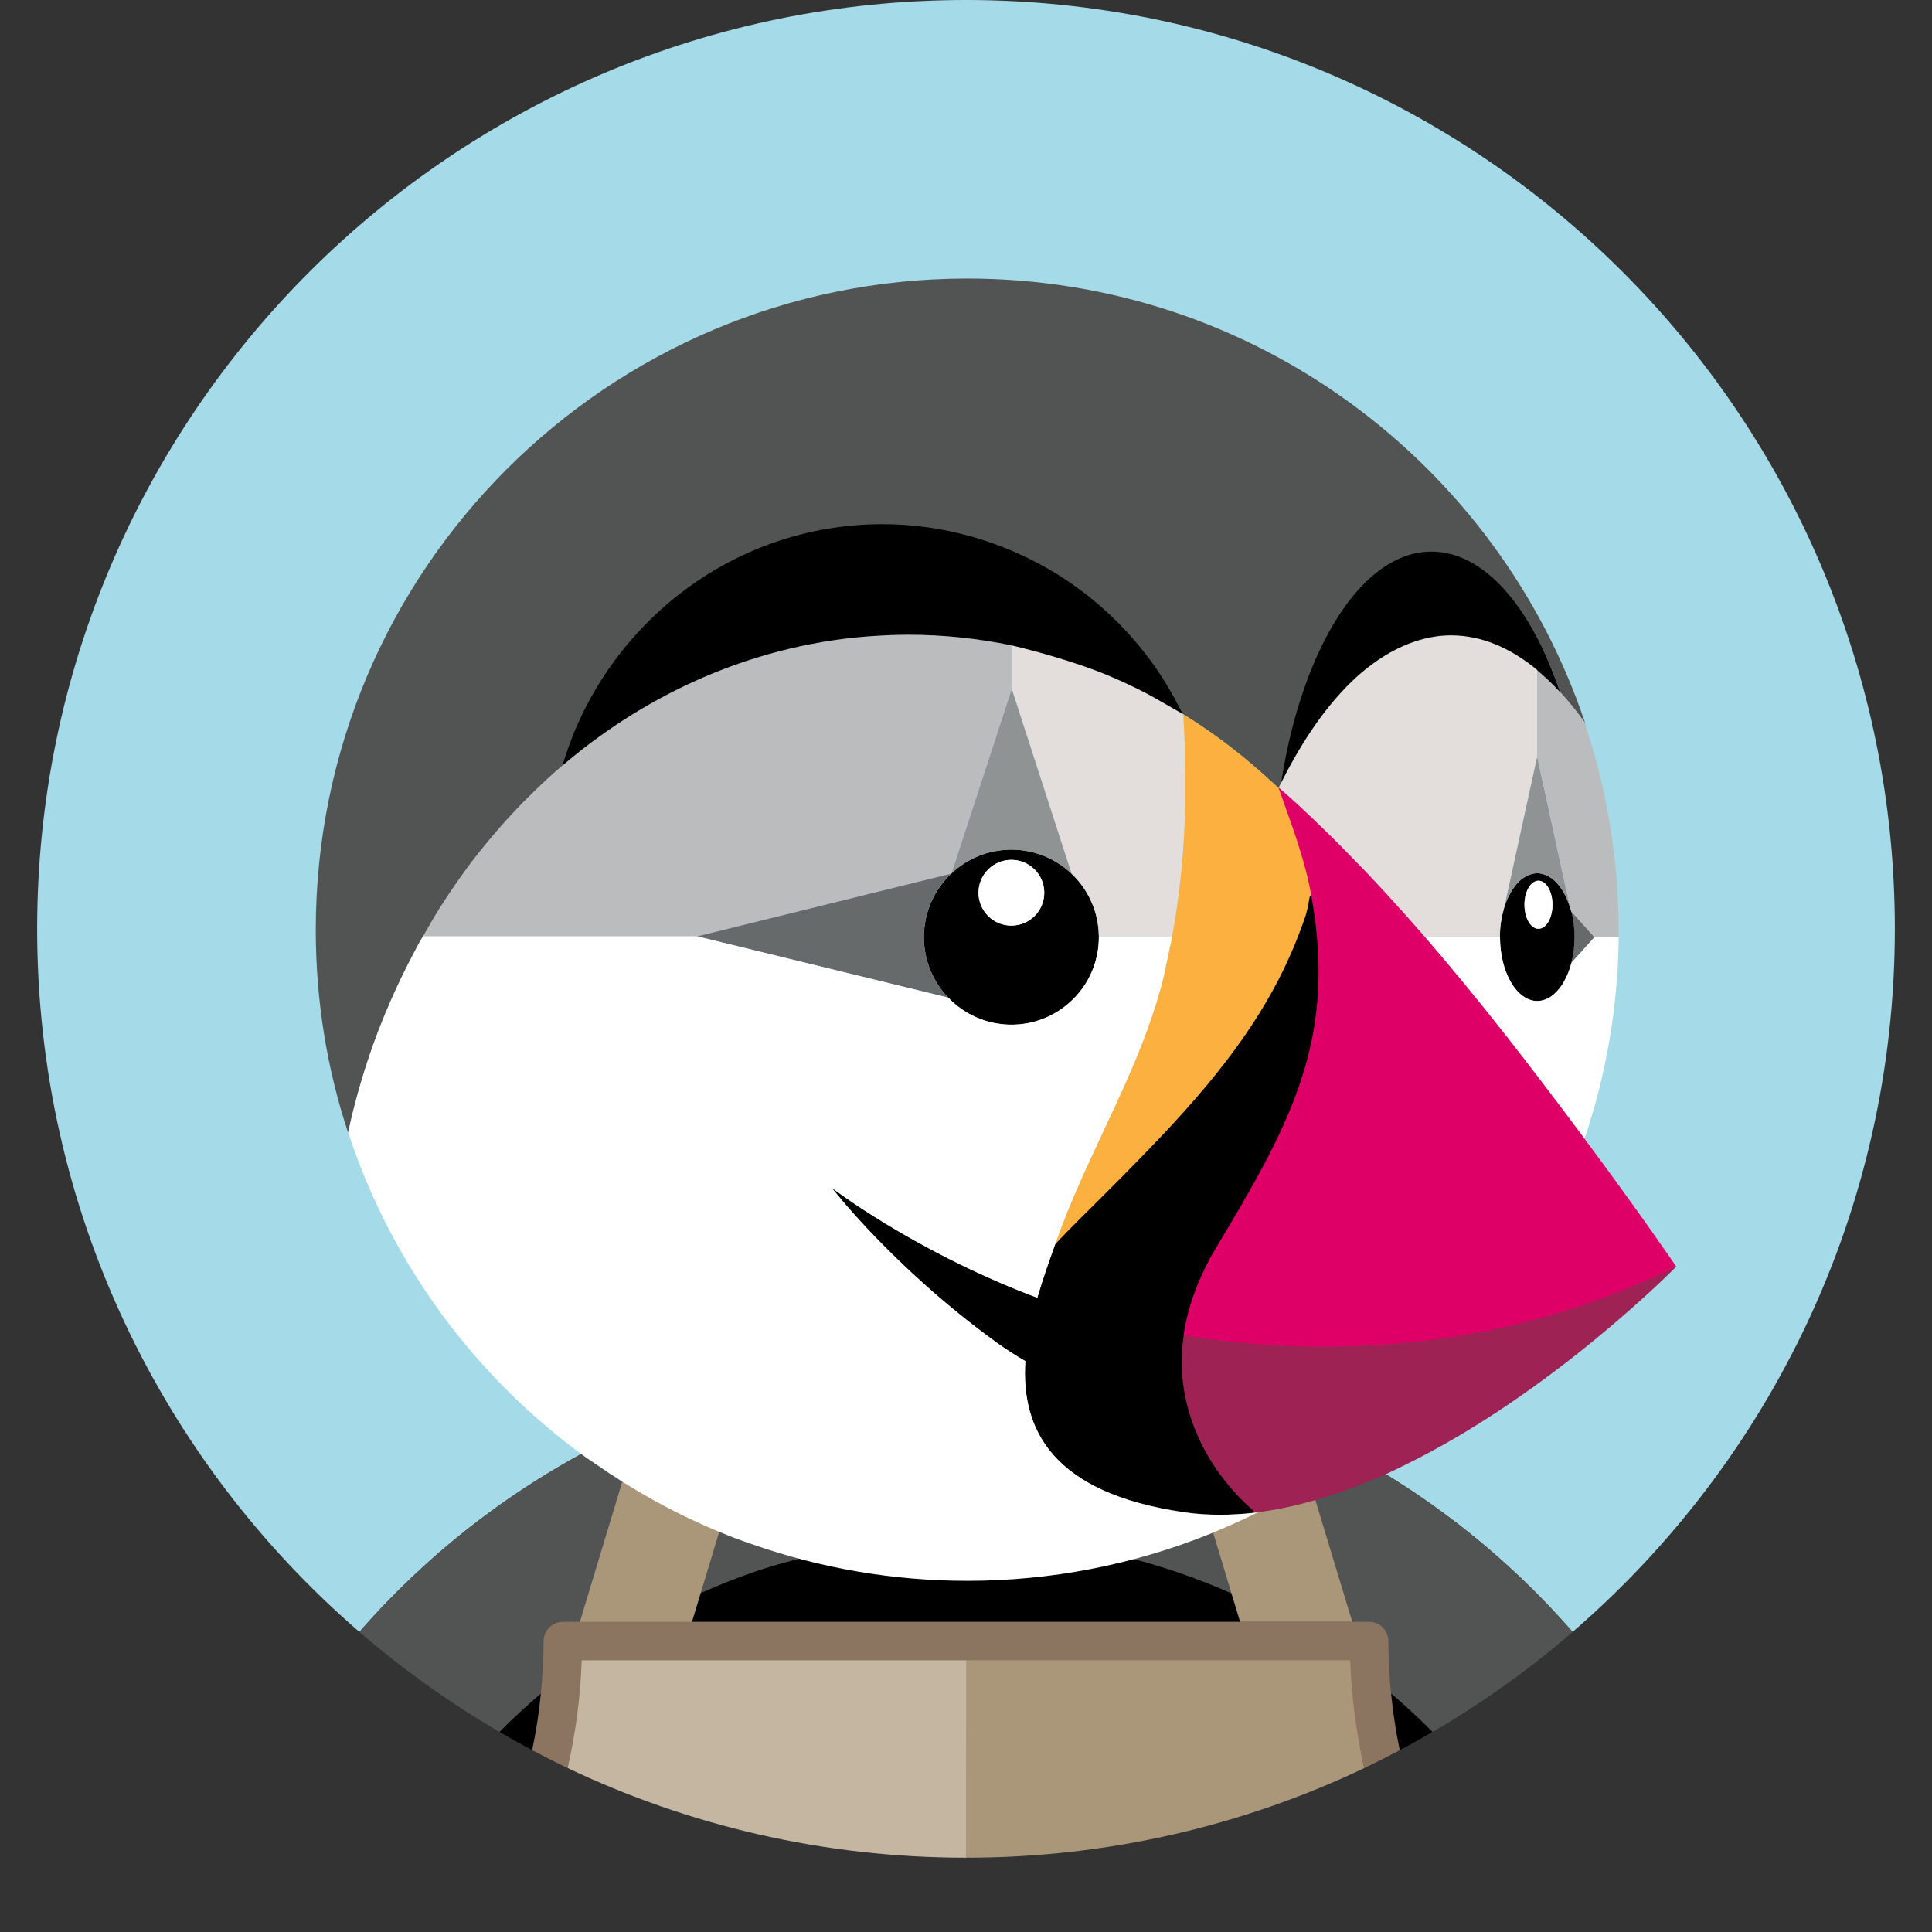 <?xml version="1.0" encoding="utf-8"?>
<!-- Generator: Adobe Illustrator 17.0.0, SVG Export Plug-In . SVG Version: 6.00 Build 0)  -->
<!DOCTYPE svg PUBLIC "-//W3C//DTD SVG 1.1//EN" "http://www.w3.org/Graphics/SVG/1.1/DTD/svg11.dtd">
<svg version="1.1" id="Layer_1" xmlns="http://www.w3.org/2000/svg" xmlns:xlink="http://www.w3.org/1999/xlink" x="0px" y="0px"
	 width="52px" height="52px" viewBox="0 0 52 52" enable-background="new 0 0 52 52" xml:space="preserve">
<rect x="0" y="0" width="52" height="52" fill="#333333" stroke="none"/>
<g>
	<path fill="#A5DBE8" d="M17.207,38.362c0.399-0.178,0.804-0.341,1.212-0.495c0.461-0.173,0.926-0.336,1.396-0.478
		c0.586-0.177,1.177-0.336,1.776-0.463c0.808-0.172,1.626-0.298,2.448-0.378c-0.465,1.458-0.973,2.902-1.525,4.33
		c0.023,0.279,0.037,0.558,0.044,0.838c1.134-0.224,2.286-0.337,3.442-0.337c1.178,0,2.328,0.118,3.442,0.337
		c0.007-0.28,0.021-0.559,0.044-0.838c-0.552-1.428-1.06-2.872-1.525-4.33c0.823,0.08,1.64,0.207,2.448,0.378
		c0.599,0.127,1.19,0.287,1.776,0.463c0.471,0.142,0.936,0.305,1.397,0.478c0.408,0.153,0.813,0.317,1.212,0.495
		c2.886,1.283,5.457,3.181,7.533,5.561C47.635,39.339,51,32.565,51,25C51,11.193,39.807,0,26,0S1,11.193,1,25
		c0,7.565,3.365,14.339,8.673,18.923C11.75,41.543,14.321,39.646,17.207,38.362"/>
	<path fill="#525353" d="M34.794,38.363l1.552,5.337l0.44,0.021c0.286,0,0.487,0.075,0.487,0.361c0,0.475,0.025,1.009,0.07,1.475
		c0.387,0.328,0.858,0.699,1.215,1.058c1.337-0.779,2.599-1.679,3.77-2.691C40.25,41.544,37.68,39.646,34.794,38.363"/>
	<path fill="#525353" d="M31.759,38.309l1.822-0.441c-0.461-0.173-0.925-0.336-1.397-0.478c-0.586-0.177-1.177-0.336-1.776-0.463
		c-0.808-0.172-1.625-0.298-2.448-0.378c0.465,1.458,0.973,2.902,1.525,4.33c-0.023,0.279-0.037,0.558-0.044,0.838
		c1.291,0.255,2.561,0.697,3.735,1.216L31.759,38.309"/>
	<path d="M13.443,46.614c0.29,0.169,0.583,0.334,0.881,0.492c0.104-0.501,0.271-1.195,0.321-1.71
		C14.259,45.724,13.8,46.254,13.443,46.614z"/>
	<path d="M33.146,42.886c-1.188-0.526-2.43-0.919-3.704-1.17c-1.134-0.224-2.286-0.337-3.442-0.337
		c-1.178,0-2.328,0.118-3.442,0.337c-1.291,0.255-2.638,0.641-3.812,1.16l-0.125,0.778h14.757L33.146,42.886"/>
	<path fill="#525353" d="M14.6,45.543c0.046-0.466,0.079-0.881,0.079-1.357c0-0.286,0.196-0.469,0.482-0.469l0.469-0.016
		l1.578-5.339c-2.886,1.283-5.457,3.181-7.534,5.561c1.171,1.011,2.433,1.912,3.77,2.691c0.357-0.36,0.729-0.705,1.116-1.033"/>
	<path d="M37.533,46.493c0.101,0.508,0.124,0.609,0.142,0.613c0.297-0.158,0.591-0.322,0.881-0.492
		c-0.361-0.364-0.737-0.712-1.127-1.045L37.533,46.493"/>
	<path fill="#AA9678" d="M33.146,42.886l0.233,0.767h3.018l-1.603-5.29c-0.399-0.177-0.803-0.342-1.212-0.495l-1.822,0.441
		L33.146,42.886z"/>
	<path fill="#C4B6A1" d="M15.656,44.724c0.017-0.012,0.035-0.024,0.051-0.036h-0.049C15.658,44.699,15.657,44.712,15.656,44.724z"/>
	<path fill="#AA9678" d="M36.346,44.687h-0.049l0.051,0.036C36.347,44.712,36.346,44.699,36.346,44.687z"/>
	<path fill="#AA9678" d="M36.29,44.61l-10.311,0.012L26,50c3.837,0,7.472-0.867,10.721-2.412c-0.212-0.932-0.233-1.936-0.268-2.913
		C36.438,44.663,36.29,44.61,36.29,44.61"/>
	<path fill="#C4B6A1" d="M25.983,44.644c0,0-10.368-0.013-10.384-0.002c-0.034,0.977-0.236,2.137-0.321,2.945
		C18.528,49.133,22.162,50,26,50l0.006-5.338L25.983,44.644z"/>
	<path fill="#786453" d="M26,44.17L26,44.17v0.518l0,0V44.17z"/>
	<path fill="#AA9678" d="M33.733,40.656l0.005,0.016L33.733,40.656c0,0-0.253-0.201-0.575-0.571
		C33.48,40.455,33.733,40.656,33.733,40.656z"/>
	<path fill="#FFFFFF" d="M42.378,25.243v-0.016V25.243z"/>
	<path fill="#BBBCBD" d="M42.379,25.228V25.22V25.228z"/>
	<path fill="#676A6A" d="M42.35,24.838c0.001,0.007,0.003,0.013,0.003,0.019c0.001,0.004,0.002,0.008,0.002,0.012v0.002
		c0.012,0.095,0.016,0.195,0.019,0.296c0,0.018,0.004,0.036,0.004,0.054v0.007v0.007c0,0.02-0.004,0.039-0.004,0.058
		c-0.001,0.097-0.007,0.194-0.018,0.29v0.001l-0.003,0.014c-0.001,0.008-0.003,0.015-0.004,0.022
		c-0.013,0.1-0.032,0.198-0.056,0.296v0.001l0,0l0.003-0.004l0.001-0.005l0,0l0.654-0.685l-0.66-0.69v0.001
		C42.317,24.632,42.336,24.733,42.35,24.838z"/>
	<path d="M42.35,25.62c0.002-0.013,0.005-0.024,0.007-0.038c0.012-0.094,0.016-0.192,0.018-0.29c0-0.022,0.004-0.043,0.004-0.066
		c0-0.021-0.003-0.04-0.003-0.061c-0.001-0.099-0.007-0.197-0.019-0.296c-0.002-0.011-0.005-0.021-0.006-0.032
		c-0.013-0.102-0.032-0.202-0.057-0.302c-0.009-0.034-0.02-0.064-0.03-0.096c-0.059-0.196-0.14-0.369-0.235-0.512
		c-0.037-0.055-0.077-0.107-0.12-0.156c-0.04-0.044-0.083-0.084-0.129-0.12c-0.017-0.013-0.035-0.022-0.053-0.034
		c-0.054-0.035-0.112-0.064-0.173-0.084c-0.058-0.019-0.118-0.03-0.179-0.031c-0.061,0-0.121,0.013-0.179,0.031
		c-0.061,0.02-0.12,0.048-0.174,0.084c-0.017,0.011-0.035,0.02-0.052,0.033c-0.08,0.063-0.151,0.137-0.21,0.221
		c-0.014,0.018-0.027,0.037-0.04,0.056c-0.096,0.143-0.177,0.316-0.236,0.512l-0.007,0.023c-0.026,0.09-0.047,0.184-0.064,0.281
		c-0.005,0.03-0.012,0.058-0.016,0.089c-0.016,0.109-0.024,0.222-0.026,0.338c0,0.016-0.003,0.031-0.003,0.047h0.004
		c0,0.952,0.45,1.724,1.006,1.724c0.096,0,0.188-0.025,0.275-0.068c0.053-0.026,0.102-0.057,0.148-0.094
		c0.019-0.015,0.037-0.034,0.055-0.051c0.044-0.041,0.087-0.088,0.127-0.14c0.028-0.037,0.055-0.073,0.08-0.114
		c0.016-0.026,0.031-0.054,0.046-0.082c0.028-0.052,0.055-0.106,0.079-0.163c0.009-0.021,0.018-0.041,0.026-0.062
		c0.031-0.08,0.058-0.164,0.08-0.253C42.318,25.822,42.336,25.723,42.35,25.62L42.35,25.62z M41.408,24.998
		c-0.208,0-0.377-0.29-0.377-0.647s0.169-0.646,0.377-0.646s0.377,0.29,0.377,0.646C41.786,24.708,41.617,24.998,41.408,24.998z"/>
	<path fill="#FFFFFF" d="M41.408,23.705c-0.208,0-0.377,0.29-0.377,0.646c0,0.357,0.169,0.647,0.377,0.647s0.377-0.29,0.377-0.647
		S41.617,23.705,41.408,23.705"/>
	<path fill="#909393" d="M40.482,24.44c0.059-0.196,0.14-0.369,0.235-0.512c0.013-0.02,0.026-0.038,0.04-0.056
		c0.058-0.084,0.129-0.158,0.21-0.221c0.017-0.013,0.035-0.022,0.052-0.033c0.054-0.036,0.112-0.064,0.174-0.084
		c0.058-0.018,0.118-0.031,0.179-0.031s0.121,0.013,0.179,0.031c0.061,0.02,0.12,0.048,0.173,0.084
		c0.017,0.011,0.036,0.02,0.053,0.034c0.045,0.034,0.088,0.075,0.129,0.12c0.043,0.05,0.083,0.102,0.12,0.156
		c0.096,0.144,0.176,0.316,0.236,0.512l0,0l-0.89-4.078L40.482,24.44L40.482,24.44"/>
	<path d="M29.574,25.189c-0.001-0.082-0.006-0.163-0.016-0.243c0-0.001,0-0.002,0-0.003c-0.009-0.078-0.023-0.155-0.039-0.232
		l-0.002-0.006c-0.017-0.075-0.037-0.149-0.061-0.222l-0.002-0.005c-0.024-0.072-0.051-0.143-0.082-0.212
		c0-0.001-0.001-0.003-0.002-0.004c-0.248-0.552-0.698-0.988-1.258-1.219l-0.007-0.002c-0.136-0.056-0.277-0.098-0.422-0.127
		c-0.004,0-0.007-0.001-0.011-0.002c-0.149-0.029-0.3-0.044-0.452-0.044s-0.3,0.016-0.444,0.043l-0.015,0.002
		c-0.143,0.028-0.281,0.07-0.414,0.123l-0.01,0.004c-0.134,0.054-0.263,0.121-0.385,0.199c-0.122,0.079-0.236,0.168-0.341,0.266
		l-0.003,0.008L25.6,23.516c-0.168,0.16-0.312,0.344-0.428,0.546l-0.004,0.007c-0.035,0.062-0.067,0.126-0.096,0.192
		c-0.003,0.007-0.007,0.014-0.01,0.021c-0.027,0.061-0.05,0.124-0.071,0.187c-0.004,0.013-0.01,0.024-0.014,0.037
		c-0.019,0.059-0.034,0.12-0.048,0.181c-0.004,0.018-0.009,0.034-0.013,0.052c-0.012,0.06-0.021,0.122-0.029,0.183
		c-0.002,0.019-0.006,0.037-0.008,0.056c-0.025,0.234-0.014,0.47,0.032,0.701c0,0.003,0,0.006,0.001,0.009
		c0.03,0.147,0.073,0.289,0.129,0.425c0.001,0.002,0.001,0.004,0.002,0.006c0.113,0.272,0.275,0.522,0.48,0.734
		c0.16,0.167,0.345,0.31,0.547,0.425l0.003,0.002c0.063,0.035,0.129,0.067,0.195,0.097c0.005,0.002,0.011,0.005,0.016,0.008
		c0.062,0.027,0.126,0.05,0.19,0.072c0.011,0.004,0.021,0.008,0.032,0.012c0.059,0.019,0.121,0.034,0.182,0.048
		c0.017,0.004,0.033,0.009,0.05,0.013c0.06,0.012,0.121,0.021,0.183,0.029c0.019,0.002,0.037,0.007,0.056,0.008
		c0.55,0.058,1.103-0.08,1.561-0.389c0.251-0.17,0.467-0.385,0.636-0.636c0.263-0.389,0.403-0.848,0.402-1.317
		c0-0.006-0.001-0.011-0.001-0.016C29.575,25.201,29.574,25.195,29.574,25.189L29.574,25.189z M27.221,24.913
		c-0.116,0-0.231-0.023-0.339-0.067c-0.107-0.044-0.205-0.11-0.287-0.192s-0.147-0.18-0.192-0.287
		c-0.044-0.107-0.067-0.222-0.067-0.339c0-0.116,0.023-0.231,0.068-0.339c0.044-0.107,0.11-0.205,0.192-0.287
		c0.082-0.082,0.18-0.147,0.287-0.192c0.107-0.044,0.222-0.067,0.339-0.067c0.235,0,0.46,0.093,0.626,0.259s0.259,0.391,0.259,0.626
		s-0.093,0.46-0.259,0.626C27.68,24.82,27.455,24.913,27.221,24.913L27.221,24.913z"/>
	<path fill="#FFFFFF" d="M27.221,23.143c-0.235,0-0.46,0.093-0.626,0.259s-0.259,0.391-0.259,0.626s0.093,0.46,0.259,0.626
		s0.391,0.259,0.626,0.259c0.235,0,0.46-0.093,0.626-0.259s0.259-0.391,0.259-0.626s-0.093-0.46-0.259-0.626
		C27.68,23.237,27.455,23.143,27.221,23.143"/>
	<path fill="#BBBCBD" d="M25.6,23.516l0.009-0.002l0.002-0.008l1.622-4.961v-1.161v-0.013c-0.916-0.19-1.848-0.286-2.783-0.287
		c-0.317,0-0.632,0.013-0.945,0.035c-0.045,0.003-0.091,0.006-0.137,0.009c-1.628,0.124-3.232,0.548-4.717,1.226
		c-1.273,0.581-2.456,1.347-3.52,2.255l0,0l-0.001,0.002c-0.285,0.244-0.56,0.498-0.826,0.761c-0.05,0.049-0.101,0.097-0.15,0.147
		c-0.252,0.254-0.495,0.516-0.73,0.785c-0.051,0.059-0.101,0.119-0.152,0.178c-0.237,0.278-0.465,0.564-0.684,0.856
		c-0.018,0.025-0.035,0.05-0.053,0.075c-0.208,0.283-0.407,0.573-0.597,0.869c-0.037,0.058-0.076,0.114-0.112,0.173
		c-0.154,0.245-0.298,0.496-0.44,0.748h7.39L25.6,23.516z"/>
	<path fill="#E3DDDB" d="M31.839,22.958c0.015-0.193,0.027-0.387,0.037-0.581c0.014-0.262,0.023-0.525,0.028-0.787
		c0.004-0.204,0.003-0.408,0.002-0.611c0-0.059,0.001-0.118,0.001-0.177c-0.006-0.526-0.025-1.052-0.058-1.577l-0.005-0.003
		l-0.002-0.004c-0.195-0.112-0.391-0.224-0.586-0.335l-0.014-0.008l-0.153-0.085l-0.003-0.002l-0.106-0.059l-0.02-0.012
		c-0.025-0.014-0.051-0.028-0.077-0.042c-0.34-0.176-0.686-0.339-1.039-0.488c-0.84-0.355-1.972-0.666-2.61-0.816v1.174l1.608,4.969
		l0.002,0.004c0.166,0.158,0.309,0.34,0.423,0.54l0,0c0.038,0.066,0.072,0.133,0.103,0.203c0.001,0.002,0.002,0.003,0.002,0.004
		c0.031,0.069,0.058,0.14,0.083,0.212l0.002,0.005c0.024,0.073,0.044,0.146,0.061,0.222l0.002,0.006
		c0.017,0.076,0.03,0.154,0.039,0.232c0,0.001,0,0.002,0.001,0.003c0.009,0.08,0.014,0.161,0.016,0.243l0.006,0.013h1.969
		c0.132-0.723,0.227-1.451,0.285-2.184C31.835,22.998,31.837,22.978,31.839,22.958"/>
	<path fill="#FCB03F" d="M34.415,21.201c-0.002,0.003-0.003,0.005-0.004,0.008L34.415,21.201"/>
	<path fill="#909393" d="M25.611,23.506c0.106-0.099,0.22-0.188,0.342-0.267c0.121-0.078,0.25-0.145,0.383-0.199
		c0.003-0.002,0.007-0.003,0.01-0.004c0.134-0.054,0.273-0.095,0.414-0.123l0.015-0.002c0.146-0.028,0.295-0.043,0.444-0.043
		c0.155,0,0.305,0.016,0.452,0.044c0.004,0.001,0.007,0.001,0.011,0.002c0.147,0.03,0.29,0.073,0.428,0.13
		c0.271,0.112,0.52,0.273,0.732,0.475l-0.002-0.004l-1.608-4.969L25.611,23.506"/>
	<path fill="#676A6A" d="M25.04,26.112c-0.056-0.137-0.099-0.279-0.128-0.425c-0.001-0.003-0.001-0.006-0.001-0.009
		c-0.046-0.231-0.057-0.467-0.032-0.701c0.002-0.019,0.006-0.037,0.008-0.056c0.008-0.062,0.017-0.123,0.029-0.183
		c0.004-0.017,0.009-0.034,0.013-0.052c0.014-0.061,0.03-0.121,0.048-0.181c0.004-0.012,0.009-0.024,0.013-0.037
		c0.021-0.063,0.045-0.126,0.071-0.187c0.003-0.007,0.007-0.014,0.01-0.021c0.029-0.066,0.061-0.13,0.096-0.192l0.004-0.007
		c0.115-0.202,0.259-0.386,0.428-0.546l-6.824,1.686h-0.013l6.759,1.65c-0.204-0.213-0.367-0.462-0.48-0.734
		C25.041,26.116,25.041,26.114,25.04,26.112"/>
	<path fill="#E3DDDB" d="M40.395,24.834c0.004-0.03,0.011-0.059,0.016-0.089c0.017-0.097,0.037-0.192,0.064-0.281
		c0.003-0.01,0.004-0.022,0.007-0.032l0.89-4.077V18.03c-0.727-0.601-1.507-0.93-2.318-0.93c-1.025,0-1.981,0.566-2.695,1.265
		c-0.782,0.765-1.386,1.728-1.875,2.699c-0.023,0.045-0.046,0.088-0.068,0.133c0.151,0.13,0.3,0.263,0.447,0.397
		c0.332,0.305,0.659,0.616,0.98,0.934c0.15,0.148,0.296,0.298,0.444,0.449c0.156,0.159,0.313,0.318,0.467,0.48
		c0.281,0.296,0.559,0.595,0.832,0.898c0.235,0.259,0.467,0.52,0.696,0.783l0,0c0.038,0.04,0.065,0.069,0.076,0.081h2.008
		c0-0.016,0.003-0.031,0.003-0.047C40.371,25.055,40.379,24.942,40.395,24.834"/>
	<path fill="#E3DDDB" d="M34.417,21.208l-0.002-0.007l-0.004,0.007l0.01,0.01C34.419,21.215,34.418,21.212,34.417,21.208"/>
	<path fill="#525353" d="M10.175,27.768l0.018-0.045c0.27-0.7,0.581-1.383,0.931-2.045c0.054-0.103,0.107-0.207,0.164-0.309
		c0.031-0.056,0.066-0.11,0.098-0.167c0.143-0.252,0.286-0.503,0.44-0.748c0.037-0.058,0.075-0.115,0.112-0.173
		c0.19-0.296,0.389-0.585,0.597-0.869c0.018-0.025,0.035-0.05,0.053-0.075c0.219-0.293,0.447-0.578,0.684-0.856
		c0.05-0.059,0.1-0.119,0.152-0.178c0.235-0.269,0.478-0.531,0.73-0.785c0.05-0.05,0.1-0.098,0.15-0.147
		c0.266-0.264,0.542-0.518,0.826-0.761l0.002-0.002c1.123-3.763,4.75-6.075,8.817-6.075c1.637,0,3.265,0.472,4.659,1.325
		c1.431,0.875,2.407,1.73,3.164,3.225l0.011,0.023c0.019,0.038,0.041,0.074,0.059,0.112l0.002,0.004l0.005,0.003
		c0.636,0.394,1.242,0.834,1.813,1.318c0.192,0.162,0.38,0.328,0.565,0.499c0.061,0.056,0.124,0.109,0.184,0.166
		c0.001-0.002,0.002-0.005,0.004-0.007c0.001-0.002,0.001-0.003,0.002-0.005c0.021-0.042,0.041-0.086,0.062-0.127
		c0.573-3.617,2.394-5.589,4.275-5.589c1.418,0,2.45,0.846,3.228,3.122l0.008,0.024l0.002,0.003c0.23,0.25,0.444,0.515,0.642,0.791
		l0,0c0.004,0.005,0.008,0.011,0.012,0.016l0,0l0,0c0.011,0.033,0.021,0.067,0.032,0.1l0,0l-0.029-0.119
		c-2.341-6.93-8.895-11.92-16.616-11.92c-9.684,0-17.534,7.85-17.534,17.534c0,1.909,0.305,3.747,0.871,5.457l0.002-0.01
		C9.571,29.556,9.84,28.65,10.175,27.768"/>
	<path fill="#FFFFFF" d="M42.91,25.226l-0.612,0.684l0,0l-0.001,0.005c-0.023,0.09-0.052,0.174-0.083,0.255
		c-0.008,0.021-0.017,0.041-0.026,0.062c-0.023,0.056-0.05,0.11-0.079,0.163c-0.015,0.028-0.03,0.056-0.046,0.082
		c-0.025,0.041-0.053,0.078-0.08,0.114c-0.038,0.05-0.08,0.097-0.127,0.14c-0.018,0.017-0.036,0.036-0.055,0.051
		c-0.046,0.036-0.095,0.068-0.148,0.094c-0.088,0.043-0.18,0.068-0.275,0.068c-0.556,0-1.006-0.772-1.006-1.724h-2.019l0.001,0.002
		c0.379,0.438,0.753,0.882,1.12,1.33c0.353,0.431,0.702,0.866,1.046,1.305l0.051,0.064c0.326,0.416,0.649,0.835,0.97,1.256
		l0.093,0.122c0.34,0.448,0.678,0.897,1.014,1.348c0.591-1.749,0.901-3.581,0.92-5.427L43,25.198L42.91,25.226"/>
	<path d="M23.368,17.128c0.046-0.004,0.091-0.006,0.137-0.009c0.315-0.022,0.63-0.034,0.945-0.035c0.951,0,1.88,0.102,2.783,0.287
		l0,0c0.638,0.15,1.77,0.461,2.61,0.816c0.353,0.149,0.699,0.312,1.039,0.488l0.077,0.042l0.021,0.012
		c0.031,0.017,0.066,0.037,0.106,0.059l0.003,0.002l0.153,0.087l0.014,0.008c0.216,0.122,0.455,0.26,0.546,0.312l0.023,0.013
		l0.017,0.01c-0.019-0.038-0.04-0.075-0.059-0.112l-0.011-0.023c-0.757-1.495-1.923-2.777-3.354-3.652
		c-1.395-0.853-3.023-1.325-4.66-1.325c-4.066,0-7.503,2.739-8.626,6.502c1.063-0.908,2.246-1.674,3.52-2.255
		C20.136,17.676,21.74,17.252,23.368,17.128"/>
	<path fill="#BBBCBD" d="M42.646,19.437L42.646,19.437L42.646,19.437c-0.004-0.006-0.008-0.011-0.013-0.016l0,0
		c-0.198-0.276-0.412-0.54-0.642-0.791l-0.006-0.007c-0.098-0.106-0.199-0.21-0.303-0.31c-0.039-0.037-0.078-0.069-0.117-0.105
		c-0.064-0.058-0.128-0.119-0.193-0.172v2.326l0.89,4.078l0,0c0.01,0.032,0.021,0.061,0.03,0.094l0.617,0.691l0.006-0.007h0.645
		c0.001-0.06,0.005-0.119,0.005-0.179v-0.001c0-1.87-0.3-3.728-0.889-5.503l0,0C42.666,19.504,42.657,19.47,42.646,19.437"/>
	<path d="M36.359,18.365c0.715-0.699,1.67-1.265,2.695-1.265c0.811,0,1.59,0.329,2.318,0.93v0.007v0.001v-0.001
		c0.065,0.054,0.129,0.114,0.193,0.172c0.039,0.035,0.079,0.067,0.117,0.104c0.104,0.1,0.205,0.203,0.303,0.31l0.006,0.007
		c0-0.001-0.001-0.002-0.002-0.002l0,0l-0.008-0.025c-0.779-2.277-2.035-3.756-3.453-3.756c-1.882,0-3.477,2.605-4.05,6.222
		l0.006-0.005C34.973,20.093,35.577,19.13,36.359,18.365"/>
	<path d="M33.816,40.593c0,0-0.253-0.201-0.575-0.571c-0.15-0.171-0.289-0.351-0.418-0.538c-0.041-0.06-0.082-0.122-0.122-0.186
		c-0.122-0.192-0.219-0.427-0.326-0.658c-0.124-0.268-0.124-0.446-0.195-0.696c-0.052-0.184-0.094-0.371-0.125-0.559
		c-0.049-0.305-0.069-0.614-0.059-0.923c0.005-0.178,0.024-0.363,0.05-0.551c0.027-0.187,0.063-0.372,0.109-0.555
		c0.142-0.567,0.387-1.171,0.769-1.808l0.097-0.218c0.125-0.208,0.153-0.199,0.271-0.4c1.673-2.823,2.575-4.958,2.134-8.244
		c-0.048-0.337-0.103-0.673-0.165-1.007c-0.038,0.243-0.079,0.485-0.122,0.726c-0.017,0.075-0.062,0.156-0.079,0.207
		c-0.727,2.15-1.87,3.732-3.516,5.518c-0.229,0.248-0.461,0.493-0.696,0.735c-0.419,0.433-0.843,0.862-1.271,1.287
		c-0.178,0.177-0.36,0.357-0.545,0.54c-0.17,0.168-0.381,0.527-0.633,0.792c-0.155,0.435-0.332,0.926-0.482,1.443
		c-0.067-0.026-0.132-0.048-0.2-0.075c-3.197-1.237-5.337-2.889-5.337-2.889s1.647,2.144,4.421,4.157
		c0.255,0.185,0.52,0.356,0.793,0.513c-0.114,1.812,0.685,3.551,4.292,4.07c0.61,0.088,1.235,0.084,1.864,0.013
		c-0.006-0.019,0.035-0.018,0.032-0.029c-0.004-0.011,0.034-0.038,0.034-0.038"/>
	<path fill="#9F2254" d="M31.886,35.93c3.203,0.517,7.943,0.432,12.864-1.872c0.118-0.055,0.249,0.091,0.368,0.032
		c0,0-3.363,3.435-7.379,5.377c-0.118,0.057-0.233,0.117-0.352,0.171c-0.388,0.177-0.783,0.332-1.179,0.474
		c-0.777,0.279-1.565,0.491-2.346,0.589c-0.036,0.005-0.072,0.012-0.108,0.015c-0.005-0.015-0.01-0.03-0.015-0.044l-0.005-0.016
		c0,0-0.253-0.201-0.575-0.571c-0.15-0.171-0.289-0.351-0.418-0.538c-0.179-0.26-0.336-0.535-0.469-0.822
		c-0.112-0.242-0.205-0.493-0.279-0.749c-0.138-0.482-0.2-0.982-0.184-1.483c0.007-0.184,0.024-0.368,0.051-0.551L31.886,35.93"/>
	<path fill="#FCB03F" d="M29.591,32.283c0.428-0.425,0.852-0.854,1.271-1.287c0.235-0.242,0.467-0.488,0.696-0.735
		c1.645-1.786,2.853-3.458,3.58-5.608c0.017-0.051,0.034-0.118,0.051-0.194l0.008-0.035c0.017-0.08,0.034-0.17,0.05-0.27
		c0.007-0.069,0.224-0.209,0.23-0.274c-0.182-0.936-0.602-1.921-1.06-2.672c0.001,0.003,0.002,0.006,0.003,0.009l-0.009-0.009
		c-0.06-0.057-0.123-0.11-0.184-0.166c-0.185-0.17-0.373-0.337-0.565-0.499c-0.571-0.483-1.177-0.924-1.813-1.317
		c0.032,0.526,0.052,1.052,0.058,1.577c0.001,0.059-0.001,0.118-0.001,0.177c0.001,0.204,0.002,0.408-0.002,0.611
		c-0.005,0.262-0.014,0.525-0.028,0.787c-0.01,0.194-0.022,0.387-0.037,0.581c-0.002,0.02-0.004,0.04-0.005,0.06
		c-0.058,0.732-0.152,1.461-0.285,2.184l-0.231,1.094c-0.483,1.958-1.464,3.734-2.271,5.568c-0.214,0.486-0.417,0.978-0.595,1.479
		l-0.05,0.141c0.212-0.223,0.427-0.444,0.645-0.661C29.232,32.64,29.413,32.46,29.591,32.283"/>
	<path fill="#525353" d="M19.007,42.815c1.174-0.519,2.26-0.845,3.551-1.1c-0.007-0.28-0.021-0.559-0.044-0.838
		c0.551-1.428,1.06-2.872,1.525-4.33c-0.823,0.08-1.64,0.206-2.448,0.378c-0.599,0.127-1.19,0.287-1.776,0.463
		c-0.471,0.142-0.936,0.305-1.397,0.478l1.822,0.441l-1.466,4.603L19.007,42.815"/>
	<path fill="#DF0067" d="M41.539,29.175c-0.32-0.421-0.643-0.84-0.97-1.256l-0.051-0.064c-0.348-0.444-0.701-0.884-1.059-1.32
		c-0.363-0.443-0.732-0.881-1.107-1.315c-0.024-0.028-0.047-0.055-0.071-0.083c-0.309-0.355-0.623-0.705-0.941-1.052
		c-0.194-0.212-0.39-0.422-0.588-0.63c-0.154-0.161-0.31-0.321-0.467-0.48c-0.147-0.15-0.294-0.301-0.444-0.449
		c-0.321-0.317-0.648-0.629-0.98-0.934c-0.147-0.135-0.296-0.267-0.447-0.398c-0.001,0.001-0.002,0.003-0.002,0.005
		c0.317,0.91,0.678,1.832,0.859,2.782c0.047,0.247,0.086,0.487,0.118,0.722c0.441,3.287-0.612,5.433-2.284,8.255
		c-0.122,0.206-0.245,0.412-0.369,0.618c-0.382,0.638-0.627,1.242-0.769,1.809c-0.046,0.183-0.082,0.368-0.109,0.555
		c3.28,0.529,8.212,0.628,13.258-1.852c0,0-0.99-1.455-2.479-3.454c-0.333-0.448-0.669-0.894-1.007-1.339
		C41.601,29.257,41.57,29.216,41.539,29.175"/>
	<path fill="#AA9678" d="M18.6,43.735l1.641-5.425l-1.822-0.441c-0.408,0.153-0.813,0.317-1.212,0.495l-1.625,5.372l1.814,0.028
		L18.6,43.735"/>
	<path fill="#FFFFFF" d="M19.754,41.388c0.16,0.062,0.323,0.117,0.486,0.174c1.861,0.653,3.82,0.986,5.793,0.986
		c2.244,0.001,4.467-0.43,6.548-1.269c0.107-0.043,0.212-0.09,0.318-0.135c0.172-0.073,0.342-0.149,0.512-0.227
		c0.151-0.07,0.302-0.14,0.451-0.214c-0.036,0.005-0.072,0.012-0.108,0.015c-0.629,0.071-1.254,0.075-1.864-0.013
		c-3.608-0.519-4.407-2.258-4.292-4.07c-0.273-0.157-0.538-0.328-0.793-0.513c-2.775-2.013-4.422-4.157-4.422-4.157
		s2.14,1.652,5.337,2.889c0.069,0.027,0.133,0.05,0.2,0.075c0.15-0.516,0.326-1.007,0.482-1.443l0.05-0.141
		c0.178-0.501,0.381-0.993,0.595-1.479c0.807-1.834,1.788-3.61,2.271-5.568l0.231-1.094h-1.973l0,0v0.004h-0.001
		c0,0.005,0.001,0.01,0.001,0.016c0,0.469-0.14,0.928-0.402,1.317c-0.256,0.378-0.616,0.675-1.036,0.853
		c-0.366,0.155-0.766,0.214-1.161,0.172c-0.019-0.002-0.037-0.006-0.056-0.008c-0.062-0.008-0.123-0.016-0.183-0.029
		c-0.017-0.004-0.033-0.009-0.049-0.013c-0.061-0.014-0.123-0.029-0.182-0.048c-0.011-0.004-0.021-0.008-0.032-0.012
		c-0.064-0.022-0.128-0.045-0.19-0.072c-0.006-0.002-0.011-0.005-0.016-0.008c-0.067-0.029-0.132-0.062-0.195-0.097l-0.003-0.002
		c-0.202-0.114-0.387-0.257-0.547-0.425l-6.759-1.65h-7.379c-0.032,0.056-0.067,0.11-0.098,0.167
		c-0.056,0.102-0.109,0.206-0.164,0.309c-0.181,0.342-0.352,0.69-0.512,1.043c-0.149,0.33-0.289,0.664-0.42,1.002l-0.018,0.045
		c-0.335,0.882-0.604,1.788-0.803,2.711c1.161,3.542,3.421,6.586,6.375,8.731c0.086,0.062,0.177,0.118,0.264,0.179
		c0.5,0.351,1.018,0.675,1.551,0.973C18.268,40.754,19,41.097,19.754,41.388"/>
	<path fill="#8B7460" d="M37.441,45.581c-0.047-0.469-0.072-0.94-0.073-1.411c0-0.137-0.054-0.269-0.151-0.366
		s-0.229-0.152-0.366-0.152H15.149c-0.137,0-0.269,0.055-0.366,0.152s-0.152,0.229-0.152,0.366c0,0.475-0.028,0.945-0.073,1.411
		c-0.051,0.512-0.129,1.021-0.234,1.525c0.315,0.166,0.632,0.328,0.954,0.482c0.216-0.942,0.342-1.901,0.377-2.867
		c0.001-0.011,0.002-0.023,0.002-0.034h20.684c0,0.011,0.002,0.022,0.002,0.034c0.035,0.965,0.162,1.925,0.377,2.867
		c0.322-0.154,0.64-0.315,0.955-0.482C37.57,46.602,37.492,46.093,37.441,45.581"/>
</g>
</svg>
